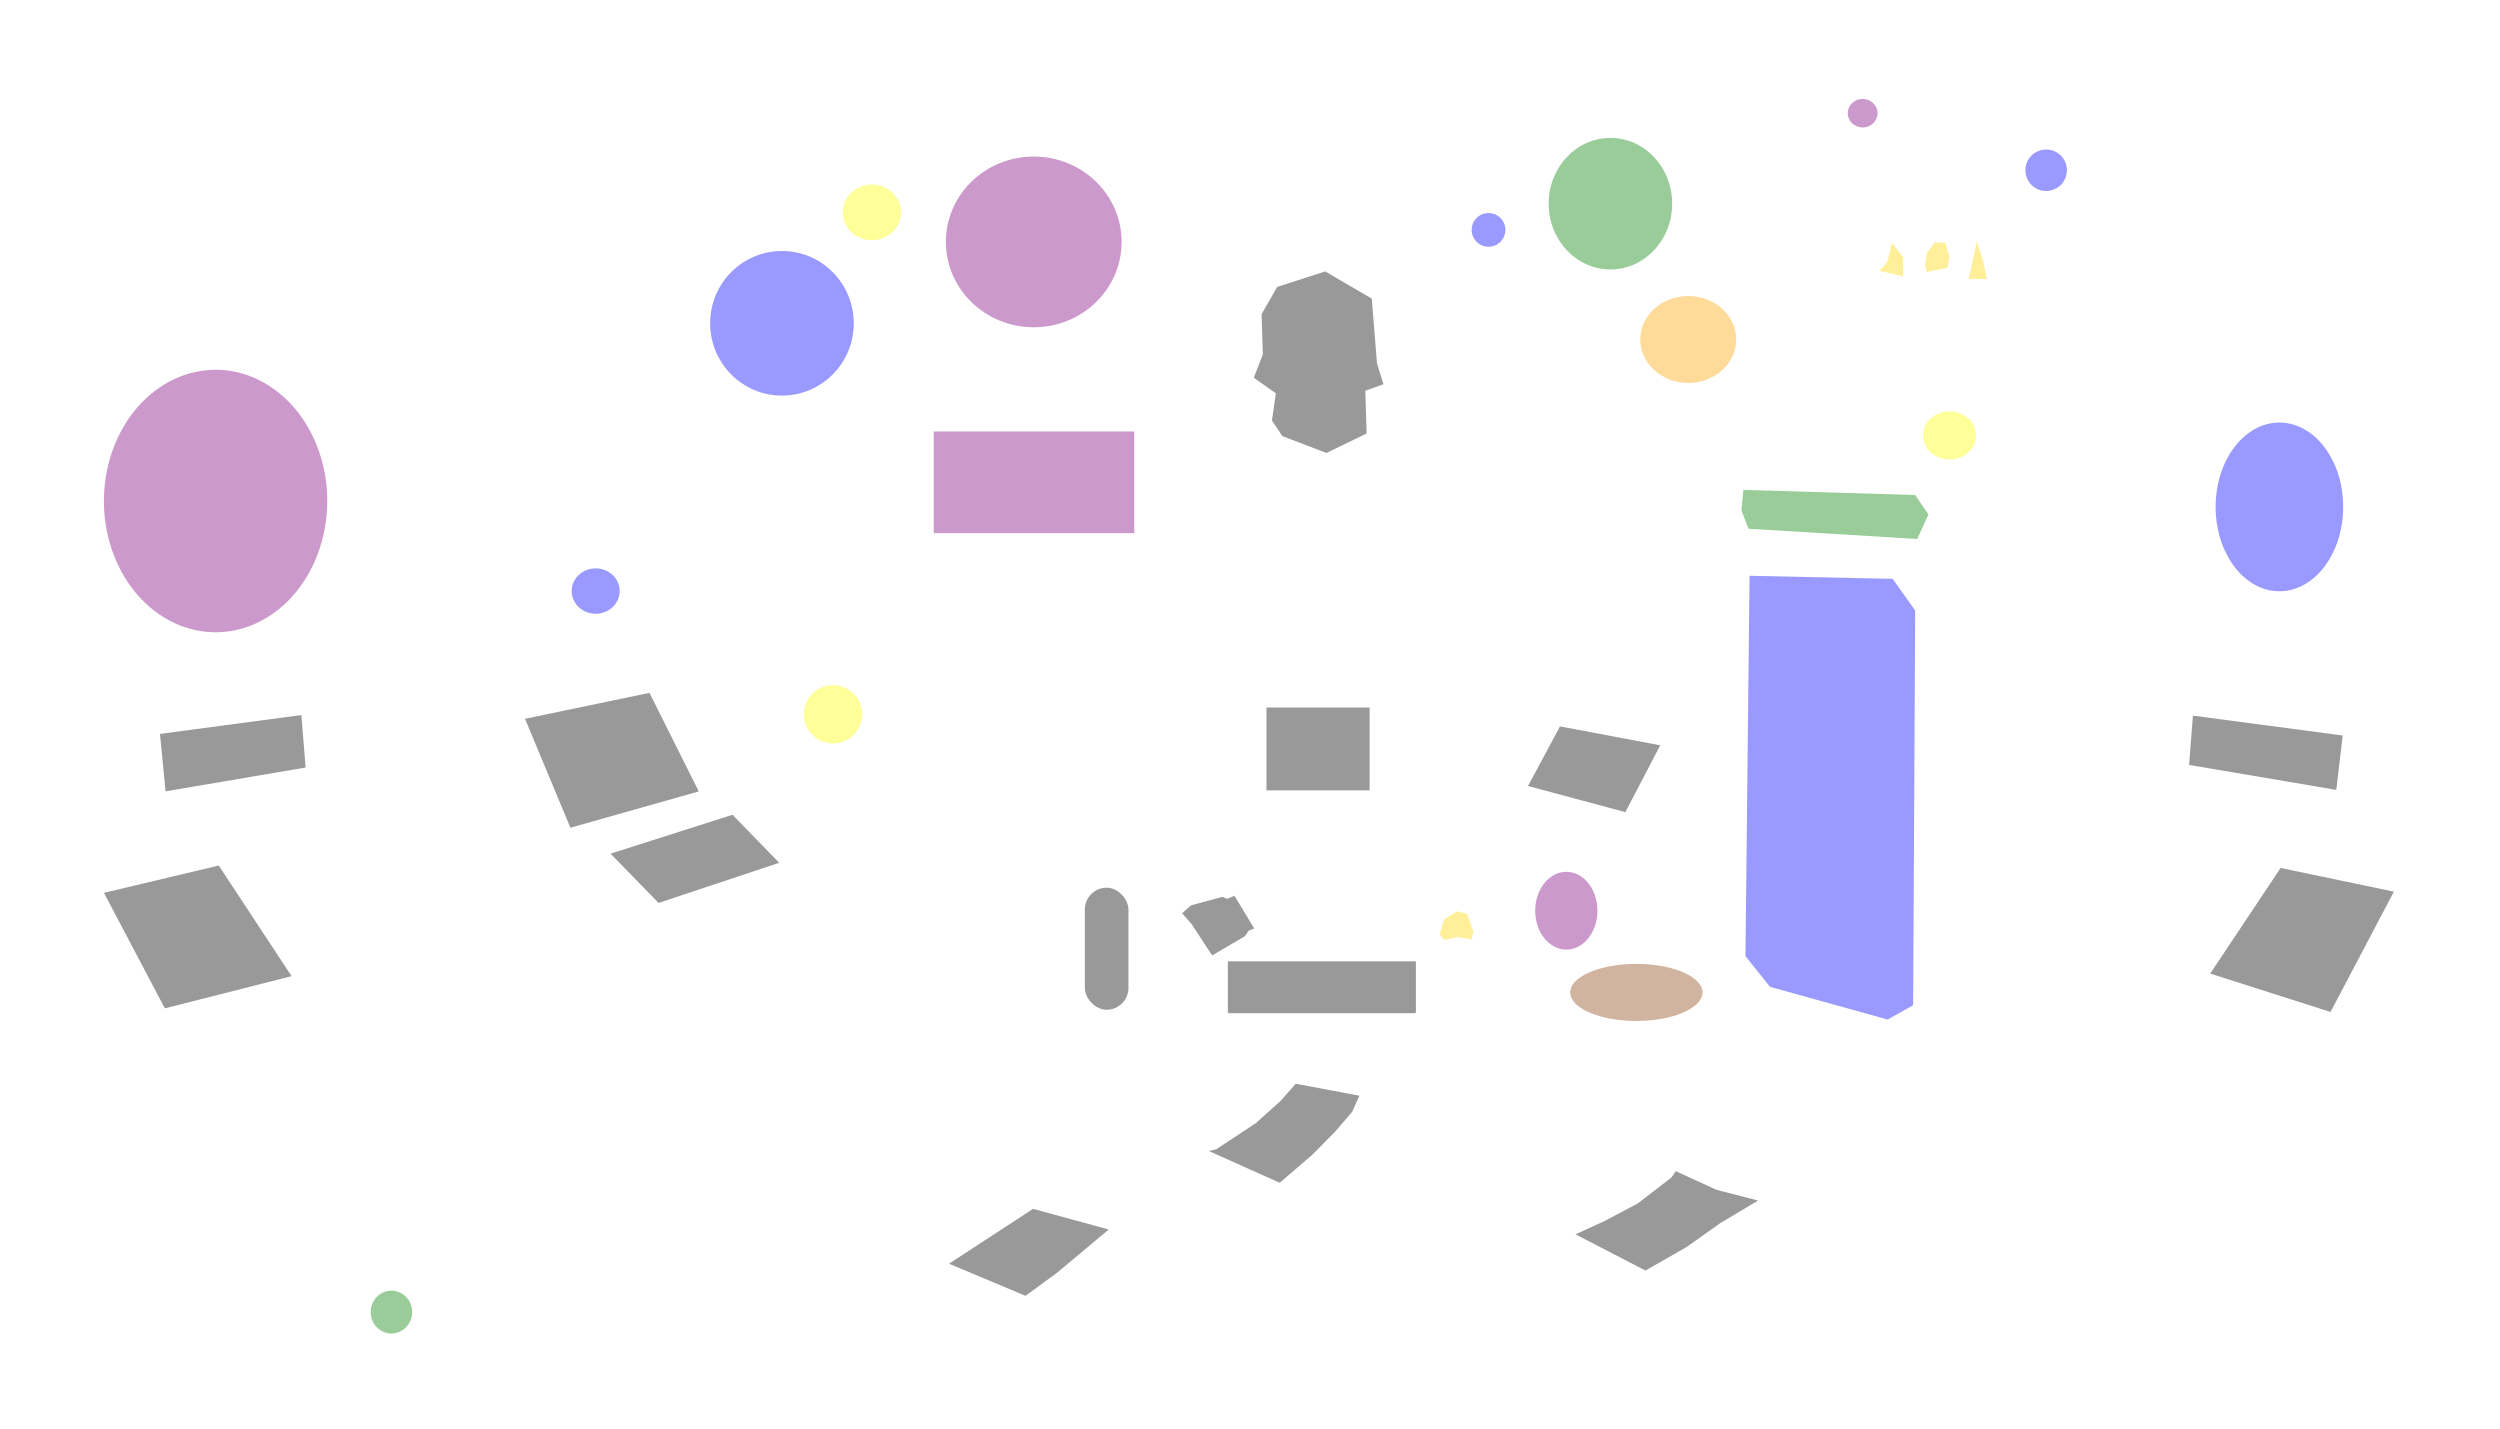 <?xml version="1.0" encoding="UTF-8" standalone="no"?>
<!-- Created with Inkscape (http://www.inkscape.org/) -->

<svg
   width="474.133mm"
   height="270.933mm"
   viewBox="0 0 474.133 270.933"
   version="1.1"
   id="svg1"
   xml:space="preserve"
   inkscape:version="1.4 (e7c3feb1, 2024-10-09)"
   sodipodi:docname="drawing.svg"
   xmlns:inkscape="http://www.inkscape.org/namespaces/inkscape"
   xmlns:sodipodi="http://sodipodi.sourceforge.net/DTD/sodipodi-0.dtd"
   xmlns:xlink="http://www.w3.org/1999/xlink"
   xmlns="http://www.w3.org/2000/svg"
   xmlns:svg="http://www.w3.org/2000/svg">
  
  <sodipodi:namedview
     id="namedview1"
     pagecolor="#505050"
     bordercolor="#eeeeee"
     borderopacity="1"
     inkscape:showpageshadow="0"
     inkscape:pageopacity="0"
     inkscape:pagecheckerboard="0"
     inkscape:deskcolor="#505050"
     inkscape:document-units="mm"
     inkscape:zoom="0.43502549"
     inkscape:cx="403.42464"
     inkscape:cy="579.2764"
     inkscape:window-width="1512"
     inkscape:window-height="945"
     inkscape:window-x="0"
     inkscape:window-y="37"
     inkscape:window-maximized="0"
     inkscape:current-layer="layer9"
     showguides="false"
     showborder="false"
     borderlayer="false">
    
    <inkscape:page
       x="0"
       y="0"
       width="474.133"
       height="270.933"
       id="page2"
       margin="0"
       bleed="0" />
  </sodipodi:namedview>

  <defs id="defs1" />
  
  <!-- Layer 1 -->
  <g
     inkscape:label="Layer 1"
     inkscape:groupmode="layer"
     id="Layer_1"
     sodipodi:insensitive="true"
     transform="translate(128.588,-12.965)">
    <image
       width="474.133"
       height="270.933"
       preserveAspectRatio="none"
       id="Image_Layer1"
       x="-128.587"
       y="12.965" />
  </g>
  
  <!-- Paper Layer -->
  <g
     inkscape:groupmode="layer"
     id="Paper_Layer"
     inkscape:label="Paper"
     transform="translate(128.588,-12.965)">
    
    <path
       style="fill:#000000;opacity:0.4;stroke-width:0.265"
       d="m 51.389,252.632 15.943,-10.404 14.36,3.916 -9.89,8.268 -5.894,4.312 z"
       id="Paper1" />

    <path
       style="fill:#000000;opacity:0.4;stroke-width:0.265"
       d="m 114.114,237.281 -13.434,-6.019 1.396,-0.337 7.511,-4.959 4.67,-4.189 2.889,-3.274 12.086,2.263 -1.396,3.082 -3.226,3.756 -4.333,4.382 z"
       id="Paper2" />

    <path
       style="fill:#000000;opacity:0.4;stroke-width:0.265"
       d="m 95.607,186.17 1.663,-1.502 5.955,-1.61 0.912,0.376 1.395,-0.59 3.756,6.224 -1.019,0.376 -0.751,1.073 -6.224,3.648 -3.863,-5.902 z"
       id="Paper3" />

    <path
       style="fill:#000000;opacity:0.4;stroke-width:0.265"
       d="m 170.212,247.059 5.476,-2.506 6.311,-3.341 6.404,-4.919 0.835,-1.207 7.703,3.527 7.889,2.042 -7.146,4.269 -6.404,4.548 -7.796,4.455 c 0,0 -13.829,-7.146 -13.272,-6.868 z"
       id="Paper4" />
  </g>

  <!-- Arcade Machine Layer -->
  <g
     inkscape:groupmode="layer"
     id="ArcadeMachine_Layer"
     inkscape:label="ArcadeMachine"
     transform="translate(128.588,-12.965)">

    <path
       style="fill:#000000;opacity:0.4;stroke-width:0.265"
       d="m 303.936,177.579 21.484,4.491 -12.017,22.819 -22.819,-7.283 z"
       id="RightArcadeScreen" />
    
    <path
       style="fill:#000000;opacity:0.4;stroke-width:0.265"
       d="m 287.307,148.691 28.403,3.763 -1.214,10.317 -27.917,-4.734 z"
       id="RightArcadePanel" />

    <path
       style="fill:#000000;opacity:0.4;stroke-width:0.265"
       d="m -87.098,177.117 13.808,20.978 -24.032,6.107 -11.551,-21.907 z"
       id="LeftArcadeScreen" />
    
    <path
       style="fill:#000000;opacity:0.4;stroke-width:0.265"
       d="m -98.251,152.156 26.82,-3.585 0.797,9.958 -26.554,4.514 z"
       id="LeftArcadePanel" />
  </g>
  
  <!-- Spirals Layer -->
  <g
     inkscape:groupmode="layer"
     id="Spirals_Layer"
     inkscape:label="Spirals"
     transform="translate(128.588,-12.965)">

    <ellipse
       style="fill:#0000FF;opacity:0.4;stroke-width:0.265"
       id="BlueSpiral1"
       cx="19.712"
       cy="74.279"
       rx="13.618"
       ry="13.713" />

    <ellipse
       style="fill:#008000;opacity:0.4;stroke-width:0.234"
       id="GreenSpiral1"
       cx="176.832"
       cy="51.595"
       rx="11.713"
       ry="12.475" />

    <ellipse
       style="fill:#0000FF;opacity:0.4;stroke-width:0.269"
       id="BlueSpiral2"
       cx="303.708"
       cy="109.101"
       rx="12.094"
       ry="15.998" />

    <ellipse
       style="fill:#800080;opacity:0.4;stroke-width:0.318"
       id="PurpleSpiral2"
       cx="67.466"
       cy="58.845"
       rx="16.665"
       ry="16.189" />

    <path
       id="PurpleSpiral1"
       style="fill:#800080;opacity:0.4;stroke-width:0.265"
       d="m -87.736,83.084 c -2.632,0.043 -5.259,0.594 -7.648,1.711 -2.732,1.236 -5.144,3.125 -7.116,5.377 -2.509,2.891 -4.306,6.372 -5.325,10.057 -1.111,3.952 -1.343,8.144 -0.721,12.201 0.607,3.907 2.012,7.706 4.222,10.993 1.811,2.699 4.178,5.048 6.969,6.725 2.767,1.668 5.955,2.653 9.191,2.724 2.827,0.081 5.665,-0.534 8.228,-1.727 2.918,-1.349 5.477,-3.426 7.506,-5.911 2.329,-2.851 3.974,-6.225 4.931,-9.773 1.948,-7.294 0.995,-15.393 -2.921,-21.887 -3.099,-5.21 -8.345,-9.316 -14.419,-10.262 -0.958,-0.153 -1.928,-0.229 -2.897,-0.228 z" />
  </g>

  <!-- Candles Layer -->
  <g
     inkscape:groupmode="layer"
     id="Candles_Layer"
     inkscape:label="Candles"
     transform="translate(128.588,-12.965)">

    <path
       style="fill:#FFD700;opacity:0.4;stroke-width:0.265"
       d="m 227.869,64.315 1.491,-1.704 0.852,-3.62 2.13,2.769 v 2.769 0.852 z"
       id="Candle4" />

    <path
       style="fill:#FFD700;opacity:0.4;stroke-width:0.265"
       d="m 236.49,63.322 0.332,-2.321 1.547,-2.1 1.989,0.111 0.774,2.763 -0.442,1.989 -3.868,0.774 z"
       id="Candle3" />

    <path
       style="fill:#FFD700;opacity:0.4;stroke-width:0.265"
       d="m 246.325,58.791 -1.547,7.073 h 3.426 l -0.553,-2.873 -0.663,-2.21 z"
       id="Candle2" />

    <path
       style="fill:#FFD700;opacity:0.4;stroke-width:0.265"
       d="m 144.432,190.154 0.886,-2.835 2.392,-1.506 1.949,0.443 1.152,3.367 -0.266,1.506 -2.57,-0.443 -2.747,0.532 z"
       id="Candle1" />
  </g>

  <!-- Drink Machine Layer -->
  <g
     inkscape:groupmode="layer"
     id="DrinkMachine_Layer"
     inkscape:label="DrinkMachine"
     transform="translate(128.588,-12.965)">

    <path
       style="fill:#0000FF;opacity:0.4;stroke-width:0.265"
       d="m 203.219,122.164 -0.776,72.135 4.654,5.817 22.3,6.205 4.848,-2.715 0.388,-74.85 -4.266,-6.011 z"
       id="DoorWindow" />
    
    <path
       style="fill:#008000;opacity:0.4;stroke-width:0.265"
       d="m 202.056,105.876 32.577,0.97 2.521,3.684 -2.133,4.654 -31.995,-1.939 -1.357,-3.49 z"
       id="DrinkMachinePanel" />
  </g>

  <!-- Bookshelf Layer -->
  <g
     inkscape:groupmode="layer"
     id="Bookshelf_Layer"
     inkscape:label="Bookshelf"
     transform="translate(128.588,-12.965)">

    <rect
       style="fill:#800080;opacity:0.4;stroke-width:0.265"
       id="Shelf1"
       width="38.027"
       height="19.289"
       x="48.499"
       y="94.793" />
  </g>

  <!-- Objects Layer -->
  <g
     inkscape:groupmode="layer"
     id="Objects_Layer"
     inkscape:label="Objects"
     transform="translate(128.588,-12.965)">

    <rect
       style="fill:#000000;opacity:0.4;stroke-width:0.265"
       id="TVMonitor"
       width="19.565"
       height="15.707"
       x="111.602"
       y="147.15" />

    <path
       style="fill:#000000;opacity:0.4;stroke-width:0.265"
       d="m 109.199,84.604 1.722,-4.427 -0.246,-7.624 2.951,-5.165 9.1,-2.951 8.854,5.165 0.984,12.297 1.23,3.935 -3.443,1.23 0.246,8.116 -7.624,3.689 -8.362,-3.197 -1.968,-2.951 0.738,-5.165 z"
       id="Skull" />

    <path
       style="fill:#000000;opacity:0.4;stroke-width:0.265"
       d="m 167.266,150.732 19.014,3.582 -6.613,12.676 -18.463,-4.96 z"
       id="MapPanel" />

    <rect
       style="fill:#000000;opacity:0.4;stroke-width:0.265"
       id="LavaLamp"
       width="8.267"
       height="23.147"
       x="77.157"
       y="181.319"
       ry="4.133" />

    <rect
       style="fill:#000000;opacity:0.4;stroke-width:0.265"
       id="Drawer1"
       width="35.662"
       height="9.838"
       x="104.28"
       y="195.279"
       ry="0.198" />

    <ellipse
       style="fill:#800080;opacity:0.4;stroke-width:0.265"
       id="CPUPurple"
       cx="168.471"
       cy="185.687"
       rx="5.903"
       ry="7.378" />

    <ellipse
       style="fill:#8B4513;opacity:0.4;stroke-width:0.265"
       id="SnackBarrel"
       cx="181.752"
       cy="201.181"
       rx="12.543"
       ry="5.411" />

    <ellipse
       style="fill:#FFA500;opacity:0.4;stroke-width:0.265"
       id="Pumpkin"
       cx="191.59"
       cy="77.349"
       rx="9.1"
       ry="8.239" />

    <path
       style="fill:#000000;opacity:0.4;stroke-width:0.265"
       d="m -12.789,174.866 23.119,-7.378 8.854,9.1 -22.873,7.624 z"
       id="Keyboard" />

    <path
       style="fill:#000000;opacity:0.4;stroke-width:0.265"
       d="m -29.021,149.287 23.611,-4.919 9.346,18.692 -24.348,6.886 z"
       id="Monitor" />
  </g>

  <!-- Orbs Layer -->
  <g
     inkscape:groupmode="layer"
     id="Orbs_Layer"
     inkscape:label="Orbs"
     transform="translate(128.588,-12.965)">

    <ellipse
       style="fill:#FFFF00;opacity:0.4;stroke-width:0.265"
       id="YellowOrb1"
       cx="36.768"
       cy="53.247"
       rx="5.534"
       ry="5.288" />

    <ellipse
       style="fill:#FFFF00;opacity:0.4;stroke-width:0.265"
       id="YellowOrb2"
       cx="241.147"
       cy="95.549"
       rx="5.042"
       ry="4.55" />

    <ellipse
       style="fill:#800080;opacity:0.4;stroke-width:0.265"
       id="PurpleOrb1"
       cx="224.669"
       cy="34.432"
       rx="2.828"
       ry="2.705" />

    <circle
       style="fill:#0000FF;opacity:0.4;stroke-width:0.265"
       id="BlueOrb2"
       cx="153.714"
       cy="56.567"
       r="3.197" />

    <ellipse
       style="fill:#0000FF;opacity:0.4;stroke-width:0.265"
       id="BlueOrb1"
       cx="-15.617"
       cy="125.062"
       rx="4.55"
       ry="4.304" />

    <circle
       style="fill:#0000FF;opacity:0.4;stroke-width:0.265"
       id="BlueOrb3"
       cx="259.47"
       cy="45.254"
       r="3.935" />

    <ellipse
       style="fill:#008000;opacity:0.4;stroke-width:0.265"
       id="GreenOrb1"
       cx="-54.353"
       cy="261.806"
       rx="3.935"
       ry="4.058" />

    <circle
       style="fill:#FFFF00;opacity:0.4;stroke-width:0.265"
       id="YellowOrb3"
       cx="29.39"
       cy="148.427"
       r="5.534" />
  </g>

</svg>
